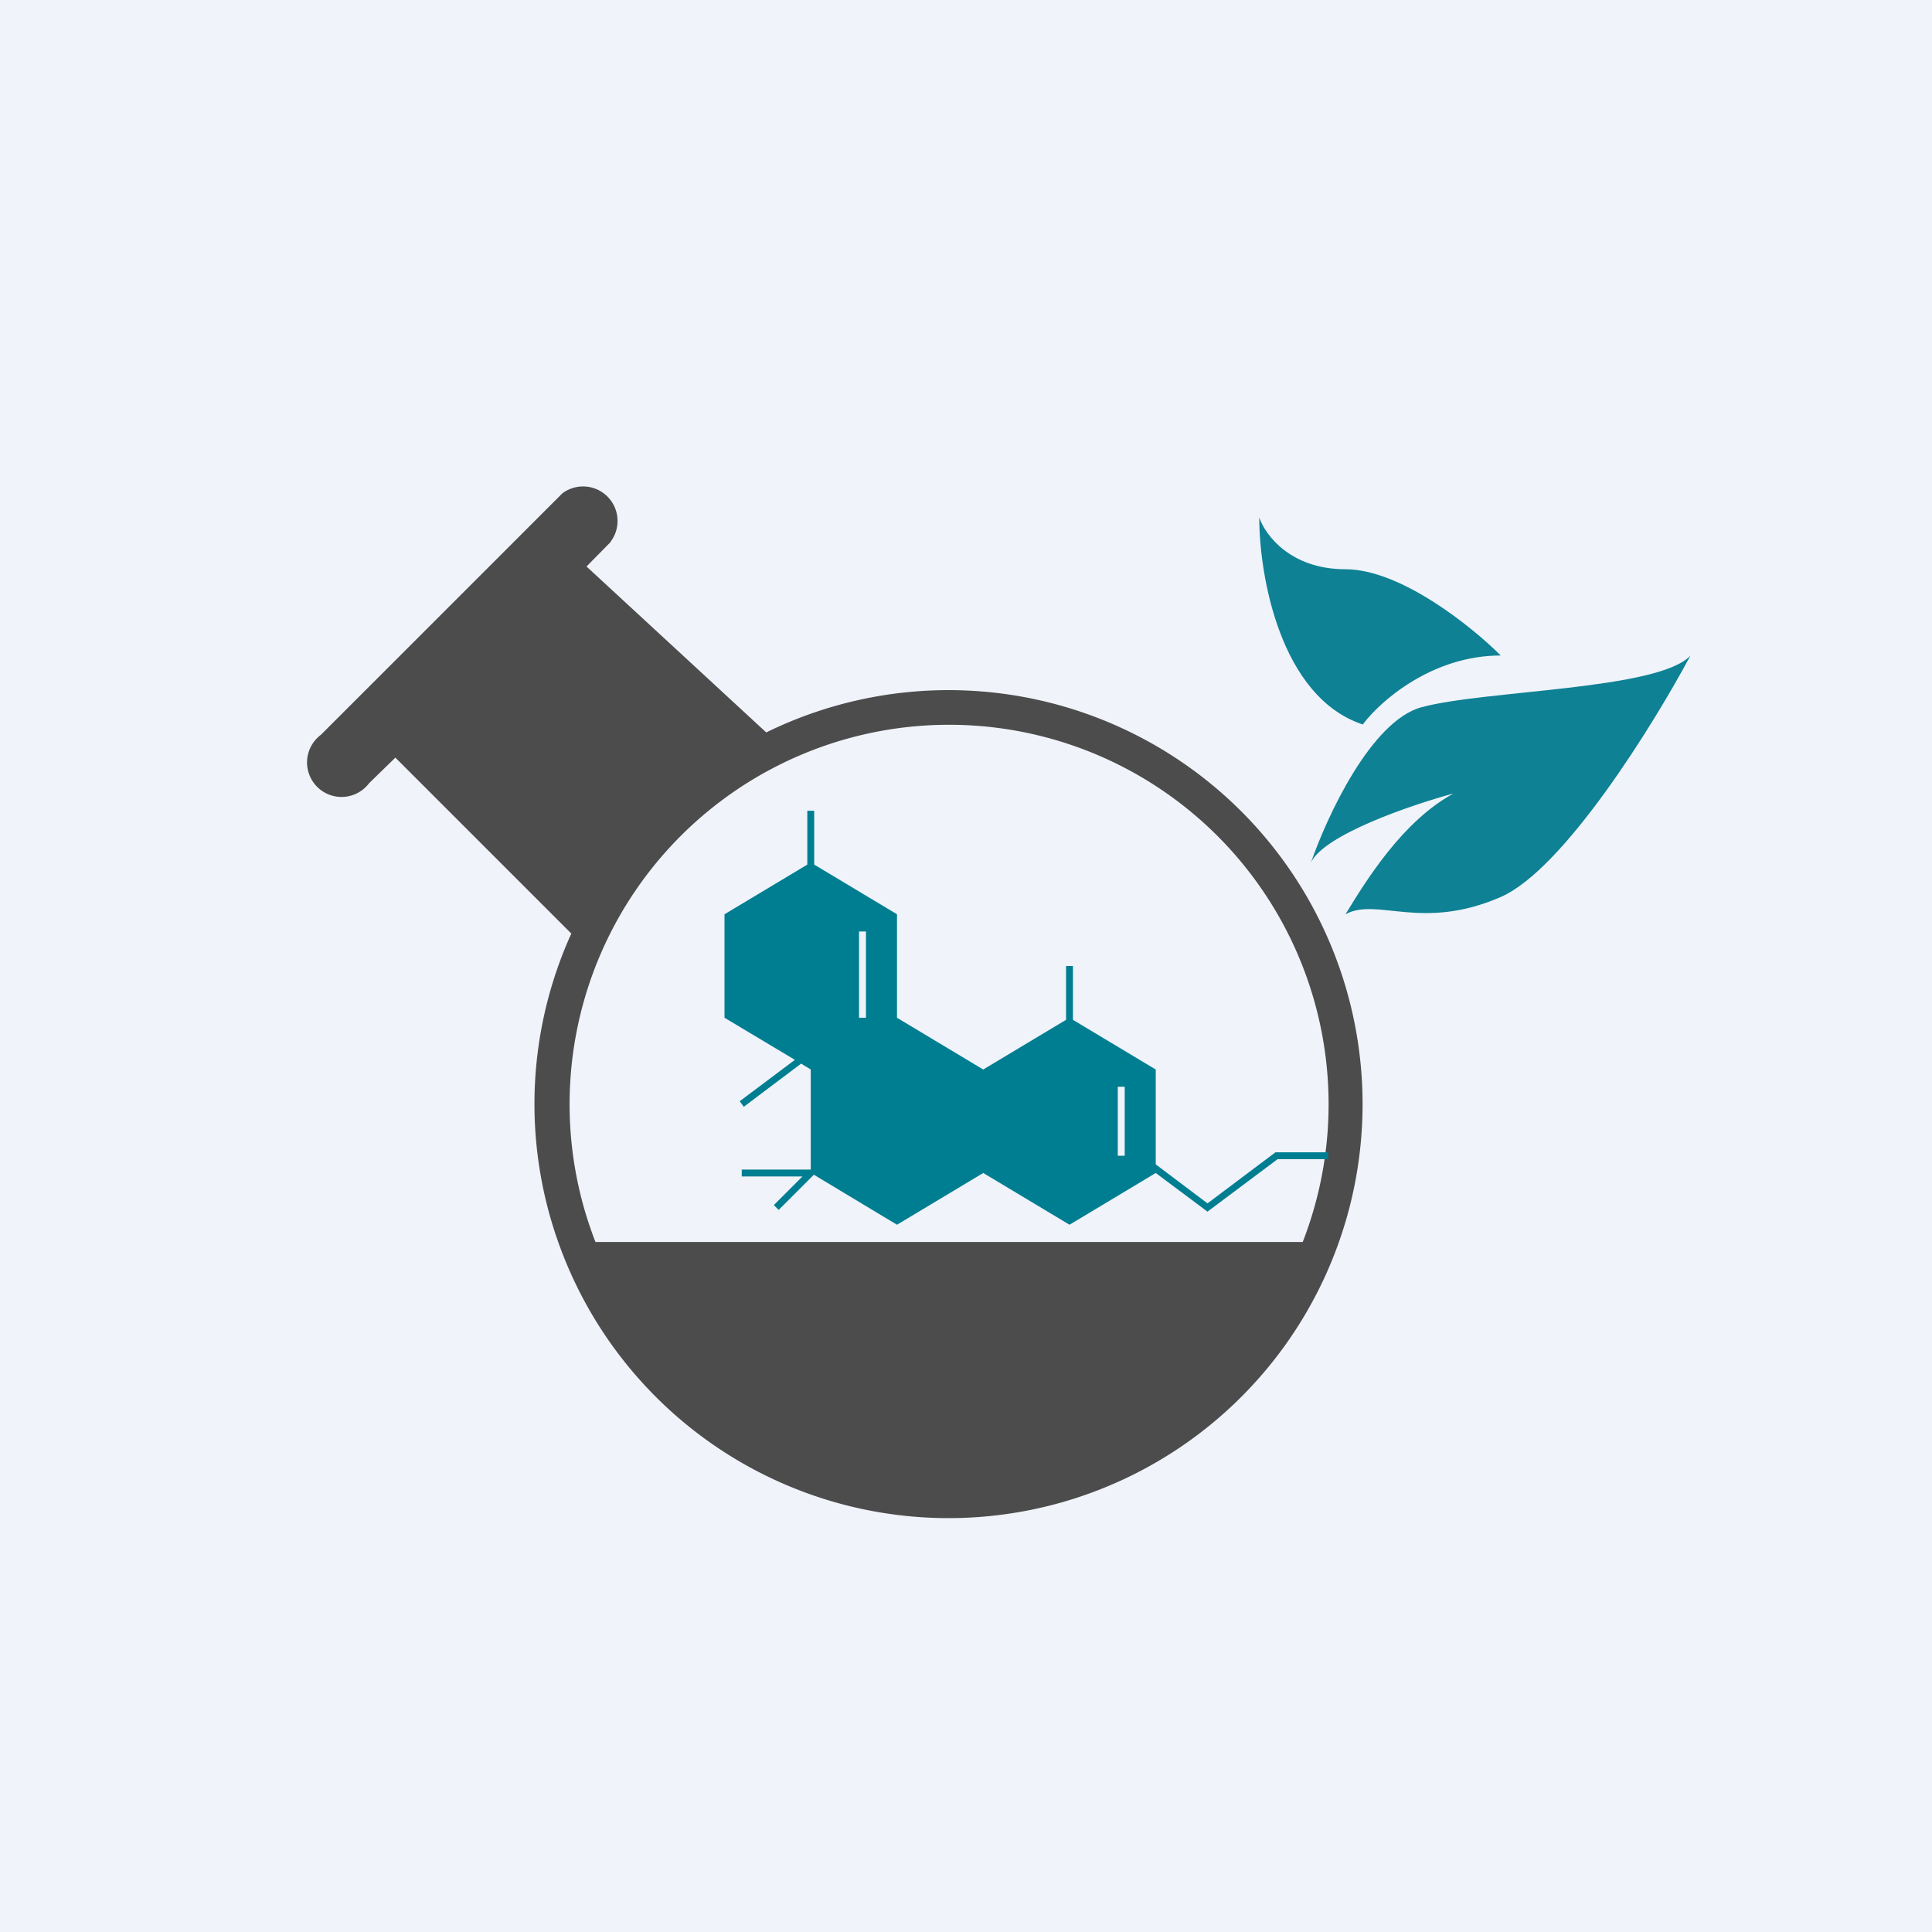 <?xml version='1.0' encoding='utf-8'?>
<!-- by TradeStack -->
<svg width="56" height="56" viewBox="0 0 56 56" xmlns="http://www.w3.org/2000/svg"><path fill="#F0F3FA" d="M0 0h56v56H0z" /><path fill-rule="evenodd" d="M17.7 15.7a1 1 0 0 0-1.4-1.4l-7 7a1 1 0 1 0 1.4 1.4l.76-.74 5.1 5.1a11.96 11.96 0 0 0-.38 8.94 12 12 0 1 0 6.03-14.77L17 16.42l.7-.71ZM37.76 36a11 11 0 1 0-20.5 0h20.5Z" fill="#4C4C4C" /><path d="M41.2 20.5c-1.46.4-2.74 3.17-3.2 4.5.37-.8 2.9-1.67 4.13-2-1.47.8-2.52 2.5-3.13 3.5.92-.5 2.2.5 4.5-.5 1.83-.8 4.43-5 5.5-7-.92 1-5.96 1-7.8 1.5ZM43.5 19c-2 0-3.5 1.33-4 2-2.4-.8-3-4.33-3-6 .17.5.9 1.5 2.5 1.5s3.67 1.67 4.5 2.5Z" fill="#0E8194" /><path d="M23.6 23.5v1.56L26 26.5v3l2.5 1.5 2.4-1.44V28h.2v1.56L33.5 31v2.75l1.5 1.13 1.97-1.48h1.53v.2h-1.47L35 35.12 33.5 34 31 35.5 28.5 34 26 35.5l-2.41-1.45-1.02 1.02-.14-.14.83-.83H21.5v-.2h2V31l-.28-.17-1.66 1.25-.12-.16 1.6-1.2L21 29.5v-3l2.4-1.44V23.5h.2Zm1.3 3.5v2.5h.2V27h-.2Zm7.5 4.5v2h.2v-2h-.2Z" fill="#007E91" /></svg>
